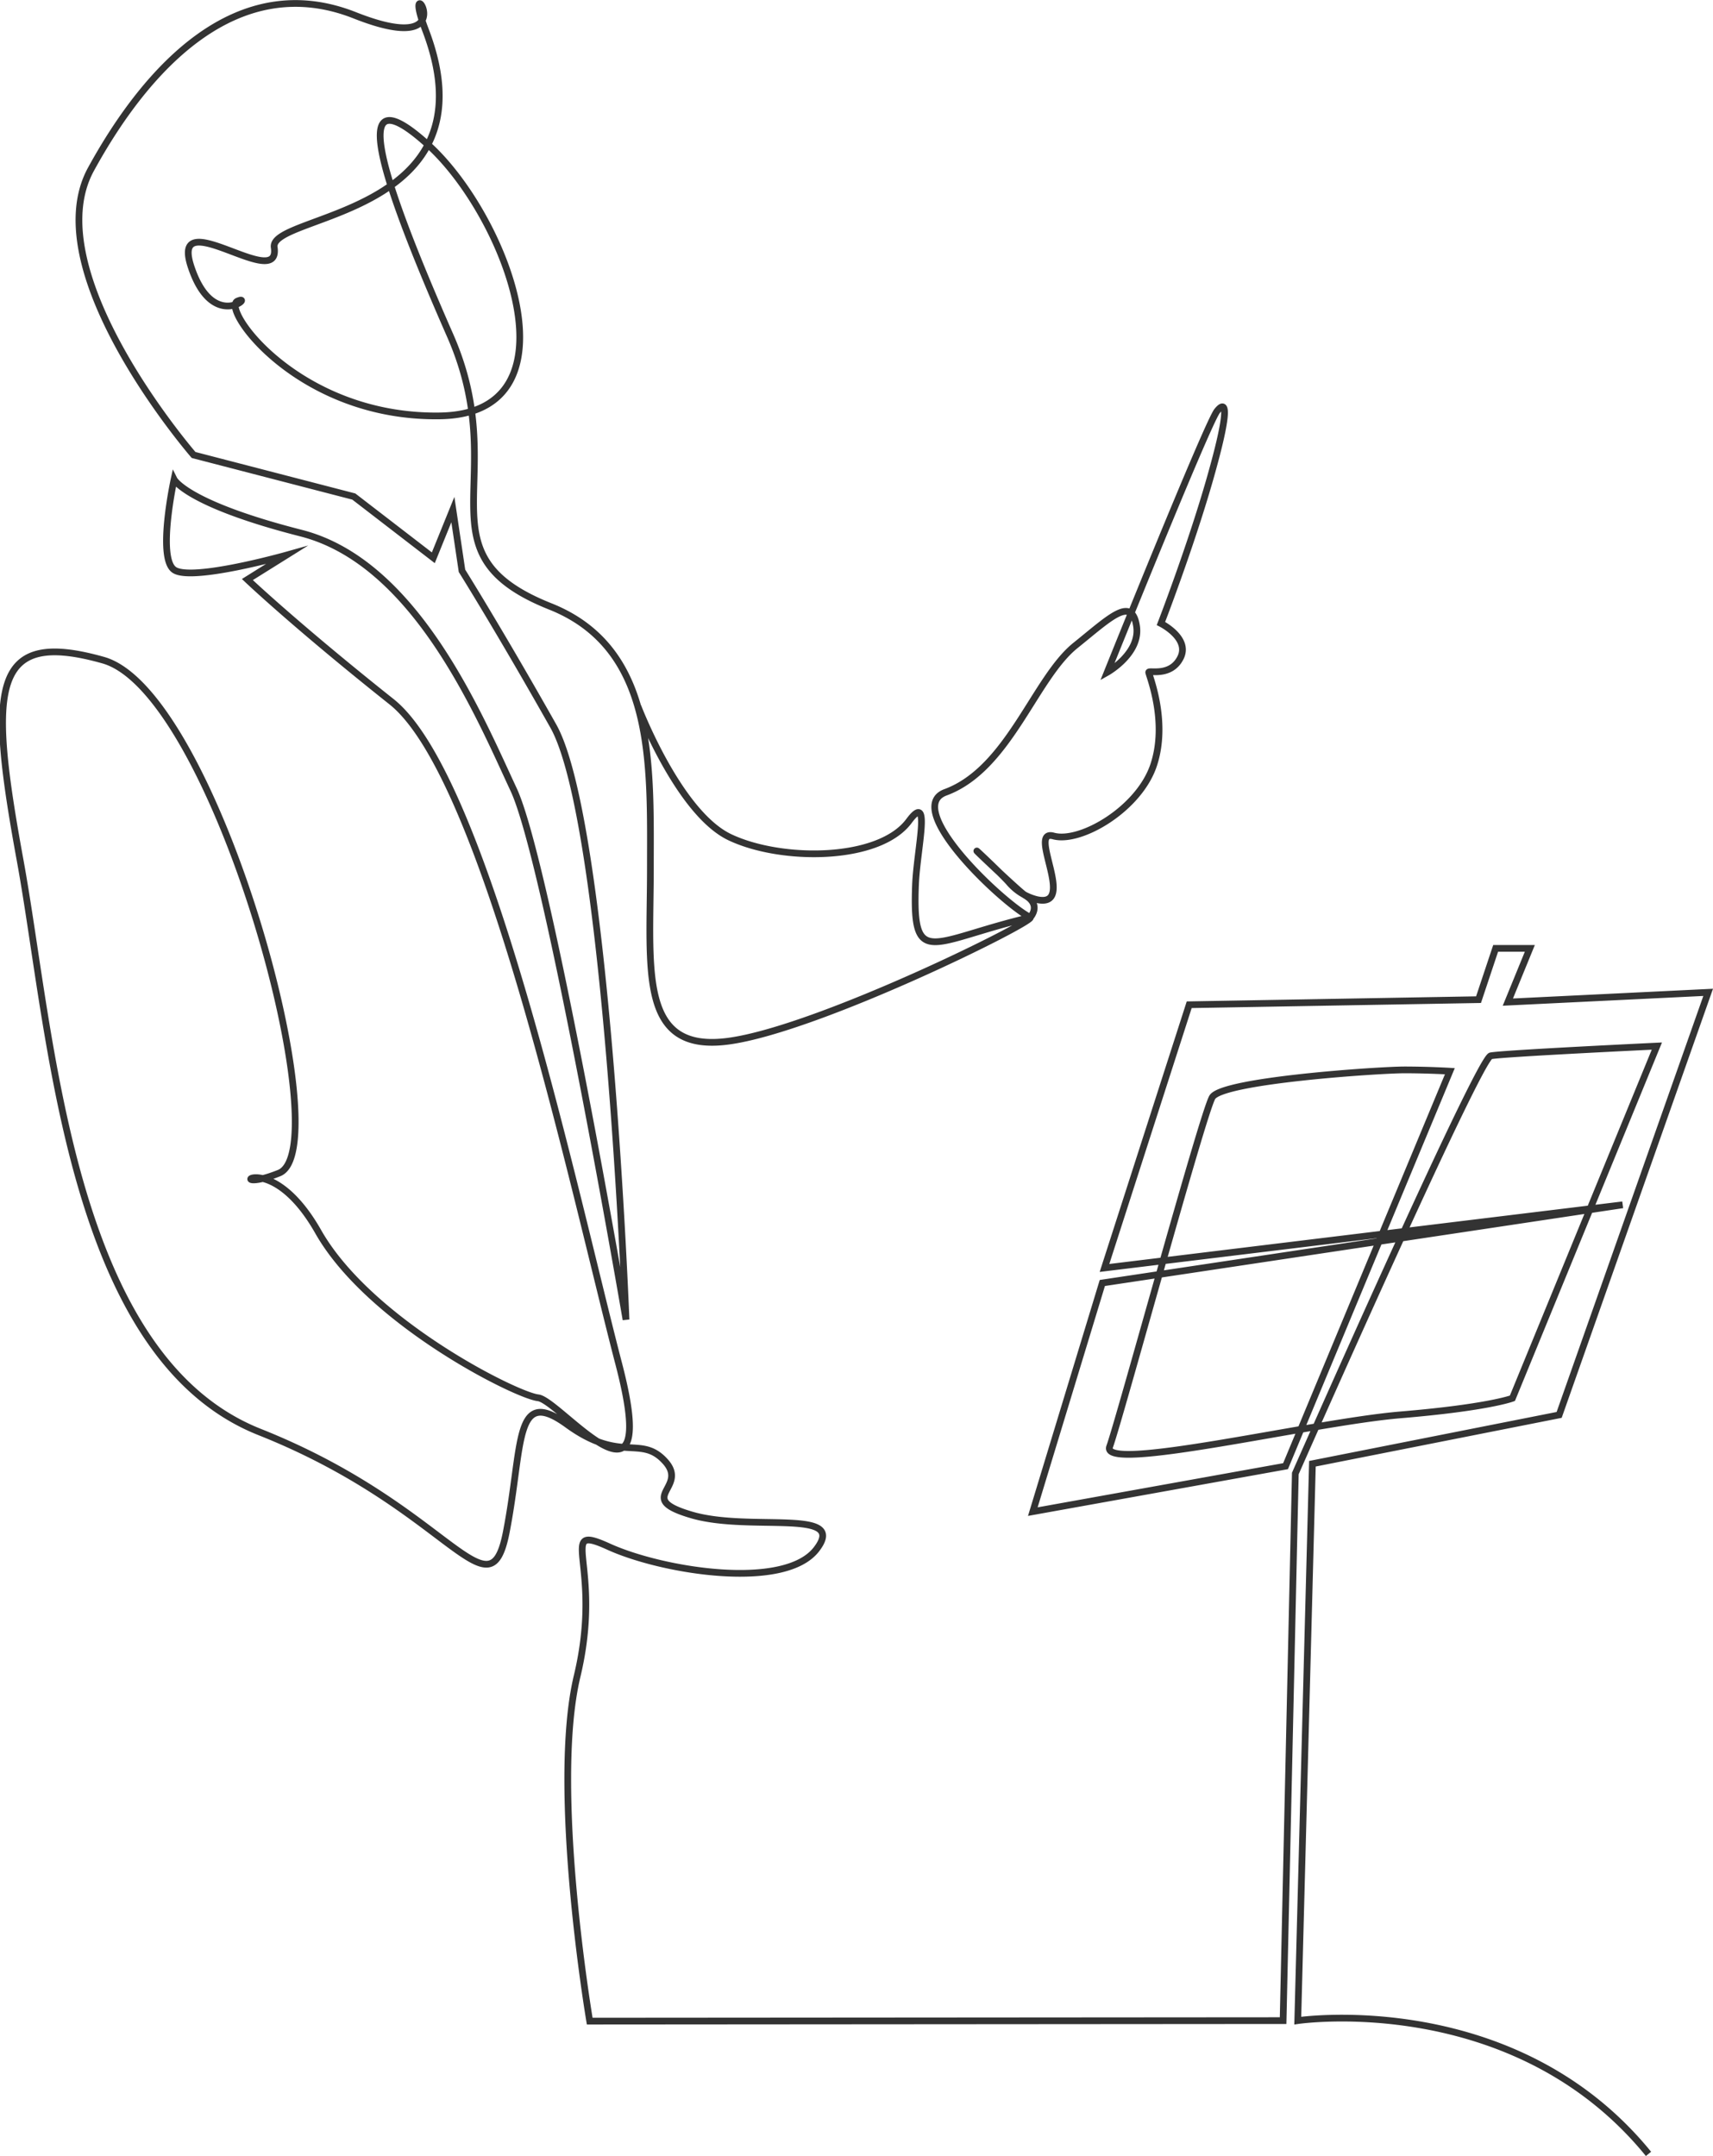 	<svg xmlns="http://www.w3.org/2000/svg" width="509.324" height="641.142" viewBox="0 0 509.324 641.142">
		<path id="path1" data-name="Path 43687" d="M189.9,210.017s12.063,31.655,27.316,38.918,44.372,7.208,53.284-4.824c6.712-9.062,2.348,8.363,1.937,18.987-.977,25.262,4.623,16.644,34.1,9.687,0,0,3.534-3.682-1.55-6.588-1.268-.724-12.209-11.059-13.95-12.787-2.282-2.267,6.98,6.455,9.118,8.862a15.914,15.914,0,0,0,8.215,5.184c12.347,2.9-2.906-21.064,5.084-18.885s25.422-7.991,29.78-21.064-1.453-26.873-1.453-27.6,6.537,1.453,9.442-4.358-5.811-10.169-5.811-10.169,8.716-22.517,14.527-42.854,5.084-23.968,2.179-20.337-32.685,77.717-32.685,77.717,10-5.62,8.716-13.8c-1.418-9.007-7.886-2.45-18.158,5.811-12.152,9.774-19.791,36.725-38.642,43.668-12.88,4.744,16.793,32.848,25.187,37.2,1.935,1-62.81,33.169-89.684,36.8s-23.243-21.063-23.243-51.569S195.23,192.8,163.83,180.3c-39.957-15.907-10.889-37.651-29.78-80.623-22.417-51-29.78-77.718-6.537-56.654s45.76,79.9,3.632,80.623S65.774,91.684,70.859,89.506s-7.268,9.443-13.8-10.168,26.724,7.821,24.7-5.811c-1.49-10.035,66.1-9.182,44.984-64.625-8.174-21.46,13.849,9.428-21.015-4.372S43.99,19.783,27.284,50.289,57.79,135.27,57.79,135.27l47.64,12.36,23.638,18.209L134.88,151.5l2.712,18.216s11.142,17.785,27.125,46.112,21.642,176.561,21.642,176.561-23.242-135.824-33.411-157.614-29.054-67.549-63.191-76.265-37.769-15.979-37.769-15.979-5.084,23.243,0,26.875S85.4,165.05,85.4,165.05l-11.621,7.263s14.526,13.8,42.853,36.317,54.475,146.719,67.549,196.836-17.432,10.9-23.969,10.169-50.117-22.517-65.37-49.391S65.066,356.076,83.22,348.812s-18.884-143.089-52.3-152.53-34.142,7.989-24.7,59.559S20.746,403.285,77.4,425.8s68.276,55.928,73.36,29.78,2.179-43.585,18.158-31.959,21.789,2.911,29.053,10.9-9.442,10.9,7.99,15.979,46.48-2.19,37.042,10.158-45.759,6.533-61.738-.726-1.452,5.089-9.442,38.5S175.566,601,175.566,601l206.167-.151,3.632-162.7s54.476-123.474,58.107-124.2,49.39-2.9,49.39-2.9L449.913,415.777s-7.168,2.762-33.316,4.941-89.34,17.431-86.434,9.442,27.6-98.78,30.506-103.865,49.819-8.167,57.082-8.167,13.563.388,13.563.388L382.46,435.971l-75.145,13.518,20.67-67.993,154.709-23.243L328.628,377.027l25.187-78.274,86.025-1.511,5.085-15.25h10.169l-6.537,15.979,59.559-2.9-24,68.065-20.307,57.591L390.45,435.249l-4.358,165.6s64.27-9.524,104.282,39.632" transform="translate(-0.23 0.03)" fill="none" stroke="#333" stroke-miterlimit="10" stroke-width="2"/>
	</svg>